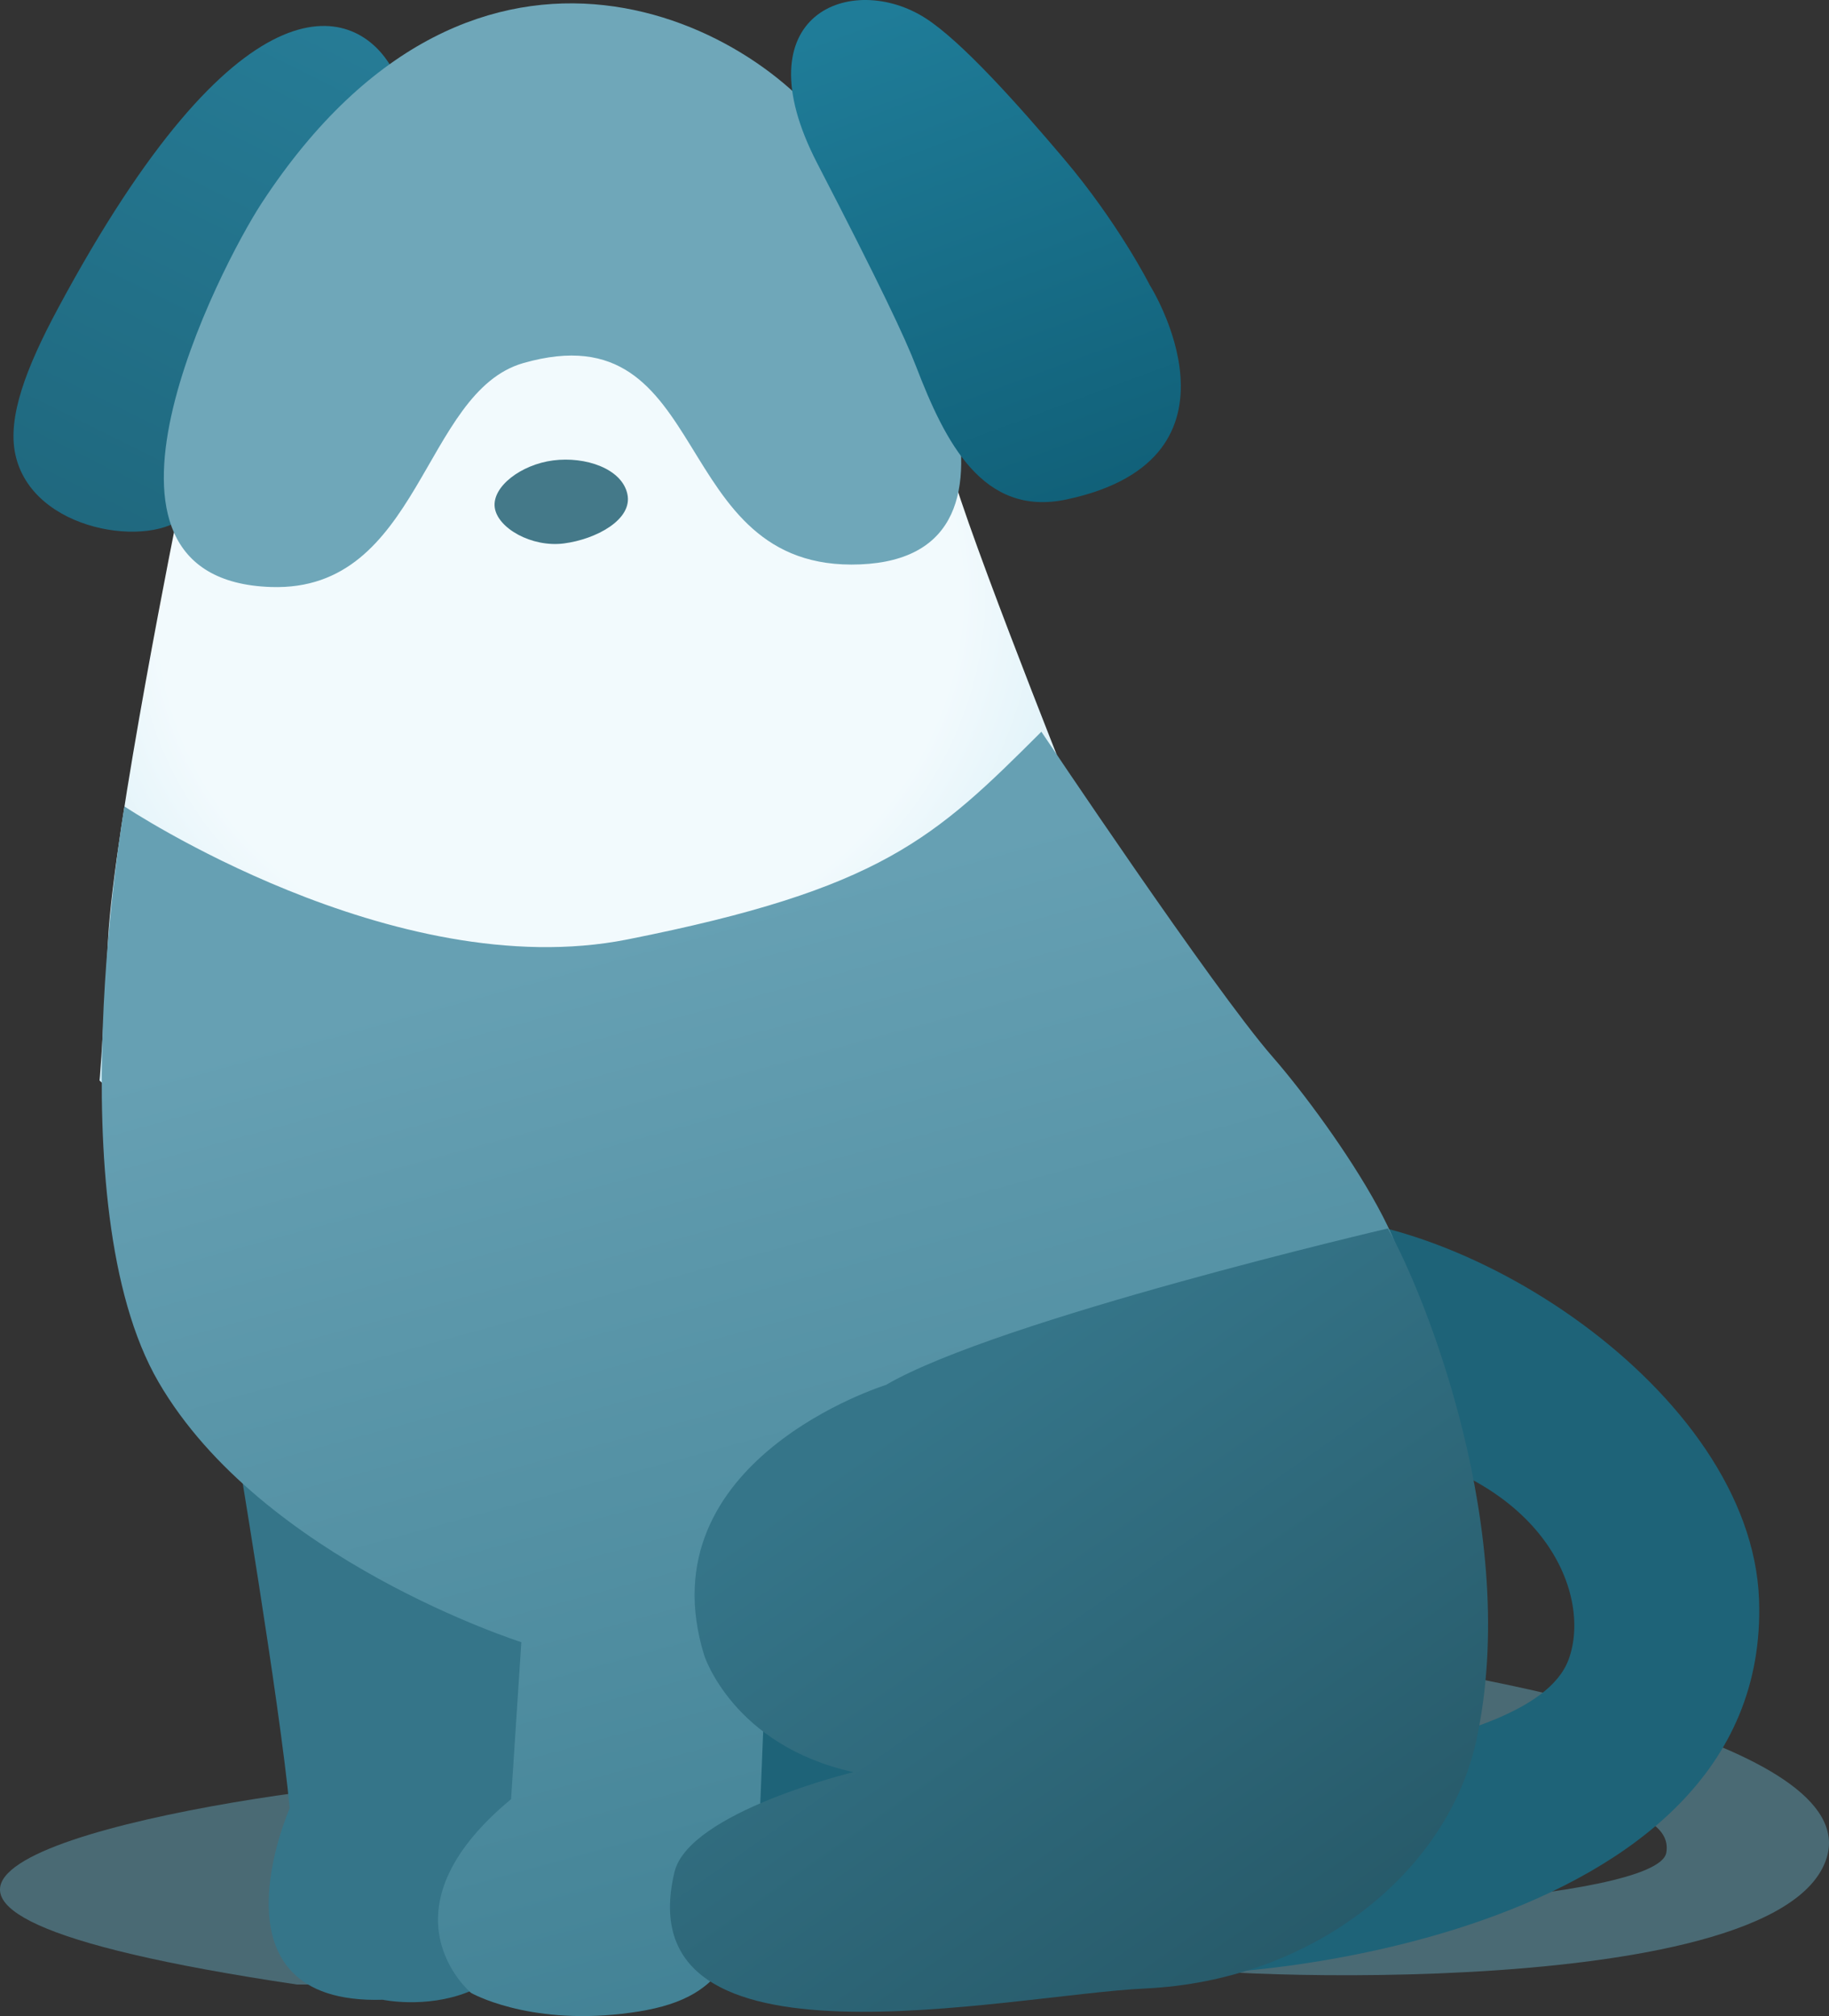 <svg width="49" height="54" viewBox="0 0 49 54" fill="none" xmlns="http://www.w3.org/2000/svg">
<rect x="0" y="0" width="49" height="54" fill="#333333" stroke="none"/>
<path d="M48.937 49.764C49.9 46.674 39.504 44.774 34.76 44.186L36.169 46.978C41.724 48 44.87 48.305 44.641 49.624C44.412 50.943 33.663 51.408 32.422 50.932C31.181 50.457 33.782 52.338 31.683 52.653C30.38 52.848 47.66 53.866 48.937 49.764Z" fill="#4A6A74"/>
<path d="M47.126 42.852C46.928 37.229 38.965 32.164 34.214 32.608L35.941 38.594C41.34 39.259 42.674 42.671 42.026 44.444C40.973 47.327 31.143 47.286 30.496 48.617C29.849 49.947 28.749 52.507 30.713 52.829C32.695 53.155 47.451 52.038 47.126 42.852Z" fill="#1E6378"/>
<path d="M7.956 53.155C-6.453 51.011 1.952 48.837 7.956 48.018L11.862 49.135L12.73 53.155H7.956Z" fill="#4A6A74"/>
<path fill-rule="evenodd" clip-rule="evenodd" d="M6.299 38.497C6.299 38.497 7.496 45.61 7.761 48.433C7.761 48.433 5.432 53.706 10.254 53.563C10.254 53.563 14.827 54.536 14.764 49.009C14.701 43.483 14.472 42.603 14.472 42.603L6.299 38.497Z" fill="#357589"/>
<path fill-rule="evenodd" clip-rule="evenodd" d="M4.788 13.622C4.788 13.622 3.049 22.2 2.895 25.163C2.722 28.488 2.666 28.941 2.666 28.941C2.666 28.941 14.393 40.197 21.841 30.267C29.289 20.337 27.438 22.83 28.636 21.039C28.636 21.039 25.493 13.162 25.418 12.251C25.418 12.251 22.92 15.805 20.08 12.303C20.08 12.303 16.562 6.013 14.178 7.964C14.178 7.964 11.67 9.33 10.153 13.412C10.153 13.412 9.619 14.844 6.987 14.65C6.987 14.65 5.984 13.959 4.788 13.622Z" fill="url(#paint0_diamond_301_54)"/>
<path fill-rule="evenodd" clip-rule="evenodd" d="M10.464 1.765C10.464 1.765 6.784 11.952 4.987 13.788C4.091 14.704 0.848 14.266 0.408 12.157C0.201 11.169 0.697 9.857 1.543 8.279C6.388 -0.753 9.453 0.08 10.464 1.765Z" fill="url(#paint1_linear_301_54)"/>
<path d="M20.325 48.465V46.008L23.146 47.571L20.325 48.465Z" fill="#1E6378"/>
<path fill-rule="evenodd" clip-rule="evenodd" d="M7.998 4.917L17.874 1.57Z" fill="#6FA7B9"/>
<path fill-rule="evenodd" clip-rule="evenodd" d="M22.467 3.888C24.677 7.512 28.293 14.898 23.046 15.117C17.838 15.334 19.169 8.256 14.023 9.724C11.311 10.498 11.275 15.856 7.261 15.723C1.569 15.534 5.905 7.127 7.013 5.436C12.821 -3.431 20.52 0.695 22.467 3.888Z" fill="#6FA7B9"/>
<path fill-rule="evenodd" clip-rule="evenodd" d="M3.334 21.6C3.334 21.6 10.537 26.407 16.808 25.163C23.614 23.813 25.038 22.456 27.899 19.599C27.899 19.599 32.517 26.502 34.086 28.299C35.719 30.169 38.986 34.911 37.047 34.977C33.242 35.104 23.672 36.446 20.798 39.204C20.798 39.204 20.528 44.04 20.378 48.078C20.206 52.695 19.213 53.646 16.661 53.939C14.105 54.232 12.619 53.379 12.619 53.379C12.619 53.379 10.038 51.22 13.692 48.19L13.967 43.985C13.967 43.985 7.017 41.78 4.248 37.02C1.479 32.259 3.334 21.6 3.334 21.6Z" fill="url(#paint2_linear_301_54)"/>
<path fill-rule="evenodd" clip-rule="evenodd" d="M21.895 4.376C23.587 7.645 24.247 9.047 24.546 9.824C25.321 11.836 26.326 13.859 28.578 13.377C33.738 12.274 30.804 7.638 30.804 7.638C30.804 7.638 29.968 5.978 28.49 4.237C27.327 2.865 25.779 1.116 24.79 0.484C22.835 -0.764 19.815 0.355 21.895 4.376Z" fill="url(#paint3_linear_301_54)"/>
<path fill-rule="evenodd" clip-rule="evenodd" d="M13.254 13.59C13.183 13.034 13.959 12.443 14.82 12.332C15.682 12.221 16.661 12.55 16.808 13.234C16.956 13.917 15.968 14.445 15.107 14.556C14.245 14.667 13.326 14.146 13.254 13.59Z" fill="#447989"/>
<path fill-rule="evenodd" clip-rule="evenodd" d="M37.182 32.904C37.182 32.904 26.745 35.338 23.733 37.096C23.733 37.096 17.257 39.106 18.865 44.335C18.865 44.335 19.632 46.752 22.863 47.466C22.863 47.466 18.454 48.533 18.069 50.145C16.728 55.765 27.015 53.433 30.683 53.261C35.183 53.05 38.789 50.146 39.554 46.605C40.757 41.045 38.164 34.635 37.182 32.904Z" fill="url(#paint4_linear_301_54)"/>
<defs>
<radialGradient id="paint0_diamond_301_54" cx="0" cy="0" r="1" gradientUnits="userSpaceOnUse" gradientTransform="translate(14.972 16.2) rotate(87.691) scale(33.777 37.559)">
<stop offset="0.284" stop-color="#F2FAFD"/>
<stop offset="1" stop-color="#64BDDA"/>
</radialGradient>
<linearGradient id="paint1_linear_301_54" x1="9.528" y1="-1.35" x2="1.468" y2="14.903" gradientUnits="userSpaceOnUse">
<stop stop-color="#277E99"/>
<stop offset="1" stop-color="#1F677D"/>
</linearGradient>
<linearGradient id="paint2_linear_301_54" x1="14.972" y1="25.65" x2="25.696" y2="64.845" gradientUnits="userSpaceOnUse">
<stop stop-color="#66A0B3"/>
<stop offset="0.563" stop-color="#49889B"/>
<stop offset="1" stop-color="#357589"/>
</linearGradient>
<linearGradient id="paint3_linear_301_54" x1="24.5" y1="0" x2="32.55" y2="21.643" gradientUnits="userSpaceOnUse">
<stop stop-color="#1F7C98"/>
<stop offset="1" stop-color="#084F65"/>
</linearGradient>
<linearGradient id="paint4_linear_301_54" x1="24.5" y1="37.8" x2="40.655" y2="60.875" gradientUnits="userSpaceOnUse">
<stop stop-color="#357589"/>
<stop offset="1" stop-color="#1F4B58"/>
</linearGradient>
</defs>
</svg>
